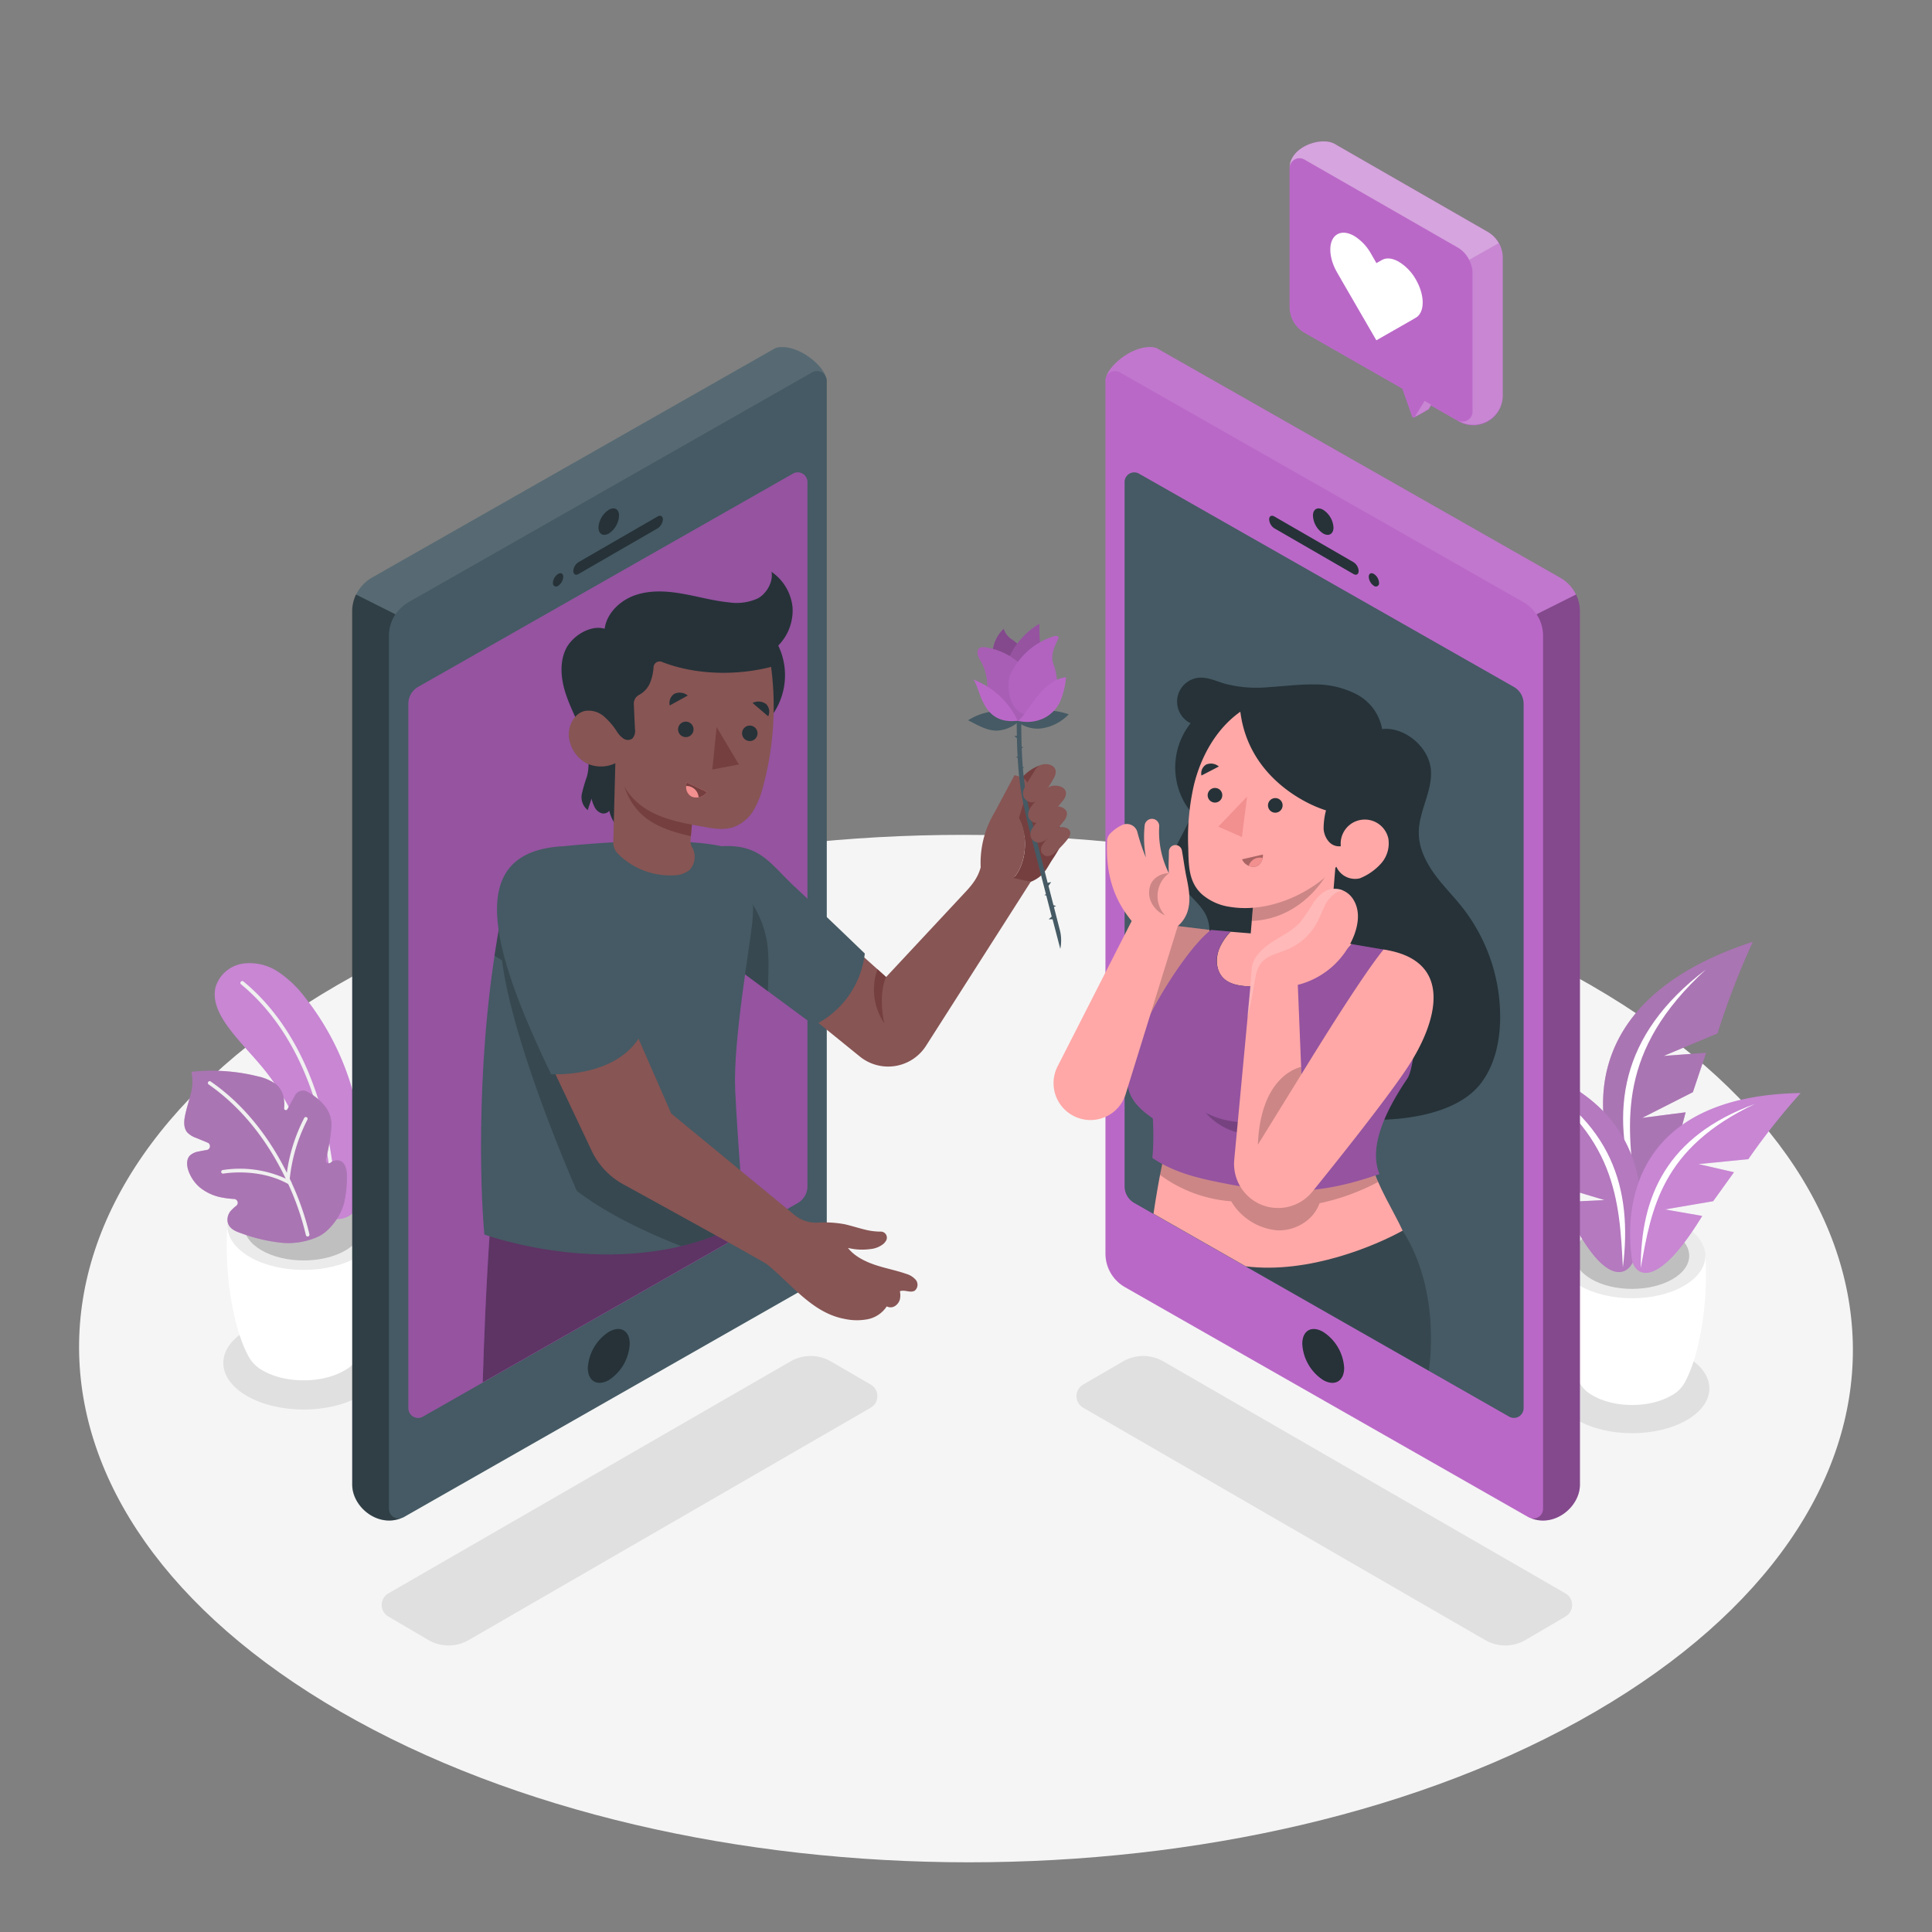 <svg xmlns="http://www.w3.org/2000/svg" viewBox="0 0 500 500"><rect x="0" y="0" width="500" height="500" fill="#808080" stroke="none"/><g id="freepik--Floor--inject-17"><path d="M411.77,255c-89.93-51.92-235.26-51.92-324.6,0s-88.87,136.1,1,188S323.49,495,412.83,443,501.7,306.94,411.77,255Z" style="fill:#f5f5f5"></path></g><g id="freepik--Shadows--inject-17"><path d="M100.59,412.32l104-60a10.41,10.41,0,0,1,10.41,0l10.33,6a3.46,3.46,0,0,1,0,6l-104,60.11a10.4,10.4,0,0,1-10.47,0l-10.31-6.05A3.46,3.46,0,0,1,100.59,412.32Z" style="fill:#e0e0e0"></path><path d="M405.06,412.32l-104-60a10.39,10.39,0,0,0-10.4,0l-10.33,6a3.46,3.46,0,0,0,0,6l104,60.11a10.4,10.4,0,0,0,10.47,0l10.31-6.05A3.47,3.47,0,0,0,405.06,412.32Z" style="fill:#e0e0e0"></path><path d="M436.46,351.07c-7.86-4.53-20.57-4.53-28.38,0s-7.76,11.9.1,16.44,20.56,4.54,28.37,0S444.32,355.61,436.46,351.07Z" style="fill:#e0e0e0"></path><path d="M93.17,344.27c-8.14-4.7-21.28-4.7-29.36,0s-8,12.31.09,17,21.28,4.69,29.36,0S101.3,349,93.17,344.27Z" style="fill:#e0e0e0"></path></g><g id="freepik--Plants--inject-17"><path d="M441.35,325l-19,.56-19-.56c-.82,12.85,1.69,26,5.14,32.35h0a8.66,8.66,0,0,0,3.77,3.83c5.61,3.24,14.69,3.24,20.26,0a8.42,8.42,0,0,0,3.77-3.93C439.68,350.78,442.16,337.75,441.35,325Z" style="fill:#fff"></path><path d="M435.73,317.17c7.46,4.3,7.5,11.28.09,15.59s-19.46,4.3-26.92,0-7.49-11.29-.08-15.59S428.27,312.86,435.73,317.17Z" style="fill:#ebebeb"></path><path d="M432.78,318.88c5.82,3.36,5.85,8.8.07,12.16s-15.18,3.36-21,0-5.85-8.8-.07-12.16S427,315.52,432.78,318.88Z" style="fill:#e0e0e0"></path><g style="opacity:0.15"><path d="M432.78,318.88c5.82,3.36,5.85,8.8.07,12.16s-15.18,3.36-21,0-5.85-8.8-.07-12.16S427,315.52,432.78,318.88Z"></path></g><path d="M453.61,243.75c-42.89,14-43.28,42.73-33.61,63.17,2.44,4.13,9.82,6.35,16.24-19.06L425,289.31l13.12-6.66,3.41-10.19-10.94.81,13.89-5.84A205.69,205.69,0,0,1,453.61,243.75Z" style="fill:#BA68C8"></path><path d="M453.61,243.75c-42.89,14-43.28,42.73-33.61,63.17,2.44,4.13,9.82,6.35,16.24-19.06L425,289.31l13.12-6.66,3.41-10.19-10.94.81,13.89-5.84A205.69,205.69,0,0,1,453.61,243.75Z" style="opacity:0.2"></path><path d="M453.61,243.75c-42.89,14-43.28,42.73-33.61,63.17,2.44,4.13,9.82,6.35,16.24-19.06L425,289.31l13.12-6.66,3.41-10.19-10.94.81,13.89-5.84A205.69,205.69,0,0,1,453.61,243.75Z" style="fill:#fff;opacity:0.2"></path><path d="M441.48,250.92c-22.62,17.17-24.66,36.85-18.27,57.4C421,290.23,418.5,271.93,441.48,250.92Z" style="fill:#fff"></path><path d="M381,272.9c42.27,6,47.4,32.6,41.79,53.24-1.58,4.26-8.09,7.55-18.29-15.05l10.73-.52-13.33-4L397,297.62l10.33-1.06-13.91-3.13A194.4,194.4,0,0,0,381,272.9Z" style="fill:#BA68C8"></path><path d="M381,272.9c42.27,6,47.4,32.6,41.79,53.24-1.58,4.26-8.09,7.55-18.29-15.05l10.73-.52-13.33-4L397,297.62l10.33-1.06-13.91-3.13A194.4,194.4,0,0,0,381,272.9Z" style="fill:#fff;opacity:0.2"></path><path d="M381,272.9c42.27,6,47.4,32.6,41.79,53.24-1.58,4.26-8.09,7.55-18.29-15.05l10.73-.52-13.33-4L397,297.62l10.33-1.06-13.91-3.13A194.4,194.4,0,0,0,381,272.9Z" style="opacity:0.1"></path><path d="M393.46,277.56C417.37,289.79,422.54,307.78,420,328,419.1,310.75,418.34,293.31,393.46,277.56Z" style="fill:#fff"></path><path d="M466,282.88c-38.77.64-46.37,24.09-43.63,43.32.95,4,6.45,7.71,18.17-11.52L430.91,313l12.46-2.13,5.39-7.5-9.19-2.11L452.46,300A176.6,176.6,0,0,1,466,282.88Z" style="fill:#BA68C8"></path><path d="M454.2,285.69c-22.92,8.35-29.6,24-29.57,42.47C427.37,312.74,430,297.1,454.2,285.69Z" style="fill:#fff"></path><path d="M466,282.88c-38.77.64-46.37,24.09-43.63,43.32.95,4,6.45,7.71,18.17-11.52L430.91,313l12.46-2.13,5.39-7.5-9.19-2.11L452.46,300A176.6,176.6,0,0,1,466,282.88Z" style="fill:#fff;opacity:0.2"></path><path d="M98.23,317.25l-19.69.57-19.7-.57c-.85,13.3,1.75,26.85,5.33,33.47h0a9,9,0,0,0,3.9,4c5.81,3.35,15.2,3.35,21,0A8.72,8.72,0,0,0,93,350.62C96.51,344,99.07,330.48,98.23,317.25Z" style="fill:#fff"></path><path d="M92.42,309.18c7.71,4.45,7.75,11.68.09,16.13s-20.14,4.46-27.86,0-7.75-11.67-.09-16.13S84.7,304.73,92.42,309.18Z" style="fill:#ebebeb"></path><path d="M89.36,311c6,3.48,6.06,9.11.08,12.59s-15.71,3.48-21.73,0-6.06-9.11-.07-12.59S83.34,307.48,89.36,311Z" style="fill:#e0e0e0"></path><g style="opacity:0.15"><path d="M89.36,311c6,3.48,6.06,9.11.08,12.59s-15.71,3.48-21.73,0-6.06-9.11-.07-12.59S83.34,307.48,89.36,311Z"></path></g><path d="M68.49,276.94c-3.2-4-6.92-7.55-9.86-11.73-2-2.85-3.68-6.34-2.84-9.73a8.73,8.73,0,0,1,6.9-6.07,13.23,13.23,0,0,1,9.25,2.07,28.57,28.57,0,0,1,7,6.66,69.46,69.46,0,0,1,14.63,49.62c-.2,2-.53,4.14-1.82,5.71a5.75,5.75,0,0,1-5.89,1.8c-5.37-1.6-4.65-8.84-5.53-13.11a59.92,59.92,0,0,0-6.16-16.73A58.71,58.71,0,0,0,68.49,276.94Z" style="fill:#BA68C8"></path><path d="M68.49,276.94c-3.2-4-6.92-7.55-9.86-11.73-2-2.85-3.68-6.34-2.84-9.73a8.73,8.73,0,0,1,6.9-6.07,13.23,13.23,0,0,1,9.25,2.07,28.57,28.57,0,0,1,7,6.66,69.46,69.46,0,0,1,14.63,49.62c-.2,2-.53,4.14-1.82,5.71a5.75,5.75,0,0,1-5.89,1.8c-5.37-1.6-4.65-8.84-5.53-13.11a59.92,59.92,0,0,0-6.16-16.73A58.71,58.71,0,0,0,68.49,276.94Z" style="fill:#fff;opacity:0.2"></path><path d="M86.19,309.87a.49.49,0,0,1-.38-.44c-.37-8.62-3.17-38-23.43-54.69a.46.46,0,0,1-.06-.66A.47.47,0,0,1,63,254c20.56,16.93,23.39,46.66,23.77,55.37a.47.47,0,0,1-.45.49Z" style="fill:#f0f0f0"></path><path d="M89.15,310.8c-.61,3.38-3.51,7.56-6.57,9.12a18.58,18.58,0,0,1-10,1.67,43.57,43.57,0,0,1-10.1-2.4c-1.63-.55-3.43-1.29-3.61-3.3a3.6,3.6,0,0,1,1.15-2.83,11.53,11.53,0,0,1,1-.9,1,1,0,0,0-.55-1.87,23.11,23.11,0,0,1-2.88-.35,12.68,12.68,0,0,1-6-2.74,10.07,10.07,0,0,1-2.79-4.13c-.49-1.36-.63-3.06.4-4.07a4.54,4.54,0,0,1,2.24-1c.72-.15,1.44-.29,2.16-.4a1,1,0,0,0,.23-1.84l-3.06-1.27a5.69,5.69,0,0,1-2.32-1.44c-.93-1.13-.87-2.77-.58-4.21.37-1.91,1-3.76,1.48-5.65a12.09,12.09,0,0,0,.2-5.79,48.82,48.82,0,0,1,17.12,1.15,12.32,12.32,0,0,1,4.67,2c1.9,1.53,2.4,3.81,2.19,6.29a.45.45,0,0,0,.84.24l2-3.6a2.3,2.3,0,0,1,3-1,14,14,0,0,1,4.47,3.51,7.71,7.71,0,0,1,1.91,5.71,50.71,50.71,0,0,1-1.42,8.39.77.77,0,0,0,1.21.82l.09-.07a2.68,2.68,0,0,1,1.84-.53c1.73.21,2.17,2,2.29,3.45A29.07,29.07,0,0,1,89.15,310.8Z" style="fill:#BA68C8"></path><path d="M89.15,310.8c-.61,3.38-3.51,7.56-6.57,9.12a18.58,18.58,0,0,1-10,1.67,43.57,43.57,0,0,1-10.1-2.4c-1.63-.55-3.43-1.29-3.61-3.3a3.6,3.6,0,0,1,1.15-2.83,11.53,11.53,0,0,1,1-.9,1,1,0,0,0-.55-1.87,23.11,23.11,0,0,1-2.88-.35,12.68,12.68,0,0,1-6-2.74,10.07,10.07,0,0,1-2.79-4.13c-.49-1.36-.63-3.06.4-4.07a4.54,4.54,0,0,1,2.24-1c.72-.15,1.44-.29,2.16-.4a1,1,0,0,0,.23-1.84l-3.06-1.27a5.69,5.69,0,0,1-2.32-1.44c-.93-1.13-.87-2.77-.58-4.21.37-1.91,1-3.76,1.48-5.65a12.09,12.09,0,0,0,.2-5.79,48.82,48.82,0,0,1,17.12,1.15,12.32,12.32,0,0,1,4.67,2c1.9,1.53,2.4,3.81,2.19,6.29a.45.45,0,0,0,.84.24l2-3.6a2.3,2.3,0,0,1,3-1,14,14,0,0,1,4.47,3.51,7.71,7.71,0,0,1,1.91,5.71,50.71,50.71,0,0,1-1.42,8.39.77.77,0,0,0,1.21.82l.09-.07a2.68,2.68,0,0,1,1.84-.53c1.73.21,2.17,2,2.29,3.45A29.07,29.07,0,0,1,89.15,310.8Z" style="opacity:0.2"></path><path d="M89.15,310.8c-.61,3.38-3.51,7.56-6.57,9.12a18.58,18.58,0,0,1-10,1.67,43.57,43.57,0,0,1-10.1-2.4c-1.63-.55-3.43-1.29-3.61-3.3a3.6,3.6,0,0,1,1.15-2.83,11.53,11.53,0,0,1,1-.9,1,1,0,0,0-.55-1.87,23.11,23.11,0,0,1-2.88-.35,12.68,12.68,0,0,1-6-2.74,10.07,10.07,0,0,1-2.79-4.13c-.49-1.36-.63-3.06.4-4.07a4.54,4.54,0,0,1,2.24-1c.72-.15,1.44-.29,2.16-.4a1,1,0,0,0,.23-1.84l-3.06-1.27a5.69,5.69,0,0,1-2.32-1.44c-.93-1.13-.87-2.77-.58-4.21.37-1.91,1-3.76,1.48-5.65a12.09,12.09,0,0,0,.2-5.79,48.82,48.82,0,0,1,17.12,1.15,12.32,12.32,0,0,1,4.67,2c1.9,1.53,2.4,3.81,2.19,6.29a.45.45,0,0,0,.84.24l2-3.6a2.3,2.3,0,0,1,3-1,14,14,0,0,1,4.47,3.51,7.71,7.71,0,0,1,1.91,5.71,50.71,50.71,0,0,1-1.42,8.39.77.77,0,0,0,1.21.82l.09-.07a2.68,2.68,0,0,1,1.84-.53c1.73.21,2.17,2,2.29,3.45A29.07,29.07,0,0,1,89.15,310.8Z" style="fill:#fff;opacity:0.2"></path><path d="M80.08,319.45a69.88,69.88,0,0,0-4.61-13.34.43.43,0,0,0-.16-.35c-.1-.23-.21-.46-.32-.7a43.05,43.05,0,0,1,4.56-15.27.47.47,0,0,0-.17-.64.46.46,0,0,0-.64.17,43.67,43.67,0,0,0-4.5,14.2c-3.89-7.82-10.11-17-19.71-23.63a.47.47,0,0,0-.65.11.48.48,0,0,0,.12.66c9.89,6.88,16.14,16.43,19.94,24.36a28.71,28.71,0,0,0-16.32-2.21.47.47,0,0,0-.37.55.48.48,0,0,0,.37.37h.18c.09,0,9-1.64,16.79,2.69a69,69,0,0,1,4.57,13.21.47.47,0,0,0,.37.37h.18A.47.47,0,0,0,80.08,319.45Z" style="fill:#f0f0f0"></path></g><g id="freepik--speech-bubble-2--inject-17"><path d="M387.91,62.89A7.76,7.76,0,0,0,385,60L345.42,37.25c-3.47-2-11.68.71-11.68,6.28v35.9a7.74,7.74,0,0,0,3.9,6.72l30.56,17.46h0l-5.28-3,2.53,7.19a.43.43,0,0,0,.53.26v0c.45-.23,2.44-1.3,3.57-2l0,0,.08,0v0s.08,0,.1-.09l.62-1,6.89,3.93a7.63,7.63,0,0,0,11.67-6.28V66.68A7.71,7.71,0,0,0,387.91,62.89Z" style="fill:#BA68C8"></path><path d="M369.73,105.85s-.06.06-.1.09v0l-.08,0,0,0c-1.13.75-3.12,1.82-3.57,2v0a.41.41,0,0,0,.25-.18l2.45-4-.48-.28h0l2.15,1.23Z" style="fill:#fff;opacity:0.2"></path><path d="M380.22,67.26a7.76,7.76,0,0,0-2.07-2.59h0a8.64,8.64,0,0,0-.94-.64L337.6,41.3a2.57,2.57,0,0,0-3.86,2.23c0-5.57,8.21-8.27,11.68-6.28L385,60a7.76,7.76,0,0,1,2.88,2.92Z" style="fill:#fff;opacity:0.4"></path><path d="M381.09,106.54V70.73a7,7,0,0,0-.06-.92,8.09,8.09,0,0,0-.81-2.55l7.69-4.37a7.71,7.71,0,0,1,1,3.79v35.81a7.63,7.63,0,0,1-11.67,6.28A2.57,2.57,0,0,0,381.09,106.54Z" style="fill:#fff;opacity:0.2"></path><path d="M350.47,61.07c-1.58-.91-3.16-1.13-4.36-.44-2.43,1.37-2.44,5.86,0,10l1.4,2.44,8.69,15,8.76-5,1.41-.82c2.42-1.37,2.43-5.85,0-10A12.48,12.48,0,0,0,362,67.74c-1.58-.91-3.16-1.13-4.36-.45l-1.42.8-1.4-2.43A12.66,12.66,0,0,0,350.47,61.07Z" style="fill:#fff"></path></g><g id="freepik--character-2--inject-17"><path d="M286.31,97.43h0c.76-2.66,6.17-7.72,11.55-7.62a4.78,4.78,0,0,1,1.51.3l104.47,59.44a10.09,10.09,0,0,1,5.05,8.68v226c0,5.76-6.64,11.25-12.87,8.61,0,0,0,0,0,0a3.33,3.33,0,0,1-.4-.16L291.09,333.09a10,10,0,0,1-5-8.68V98.52A2.41,2.41,0,0,1,286.31,97.43Z" style="fill:#BA68C8"></path><path d="M394.31,182.11a5,5,0,0,0-2.53-4.34l-97-55.19a2.5,2.5,0,0,0-3.74,2.17V307a5,5,0,0,0,2.53,4.35l97,55.28a2.51,2.51,0,0,0,3.74-2.18Z" style="fill:#BA68C8"></path><path d="M394.31,182.11a5,5,0,0,0-2.53-4.34l-97-55.19a2.5,2.5,0,0,0-3.74,2.17V307a5,5,0,0,0,2.53,4.35l97,55.28a2.51,2.51,0,0,0,3.74-2.18Z" style="fill:#455a64"></path><path d="M408.88,158.22v226c0,5.76-6.64,11.25-12.87,8.61,0,0,0,0,0,0a2.49,2.49,0,0,0,3.33-2.34v-226a10,10,0,0,0-1.68-5.52l10.23-5.11A10.07,10.07,0,0,1,408.88,158.22Z" style="opacity:0.3"></path><path d="M297.85,89.8a4.78,4.78,0,0,1,1.51.3l104.47,59.44a10,10,0,0,1,4,4.3L397.62,159a10,10,0,0,0-3.37-3.17L289.78,96.34a2.5,2.5,0,0,0-3.47,1.09h0C287.06,94.76,292.47,89.7,297.85,89.8Z" style="fill:#fff;opacity:0.1"></path><path d="M329.8,133.66c-.74-.42-1.34-.09-1.35.75a3,3,0,0,0,1.34,2.31l20.5,11.84c.73.42,1.32.06,1.33-.78a2.91,2.91,0,0,0-1.32-2.28Z" style="fill:#263238"></path><path d="M355.56,148.54c-.73-.43-1.33-.09-1.33.75a3,3,0,0,0,1.32,2.31.83.83,0,0,0,1.35-.77A2.94,2.94,0,0,0,355.56,148.54Z" style="fill:#263238"></path><path d="M342.44,131.94c-1.47-.85-2.65-.17-2.65,1.51a5.86,5.86,0,0,0,2.63,4.61c1.47.84,2.68.15,2.69-1.53A5.87,5.87,0,0,0,342.44,131.94Z" style="fill:#263238"></path><path d="M342.43,344.69c-3-1.73-5.39-.35-5.4,3.08a11.91,11.91,0,0,0,5.37,9.37c3,1.73,5.46.32,5.47-3.12A11.91,11.91,0,0,0,342.43,344.69Z" style="fill:#263238"></path><path d="M363,318.49c10.27,16.06,6.76,36.21,6.76,36.21l-71.22-40.62Z" style="fill:#37474f"></path><polygon points="313.42 240.71 300.19 239.11 284.77 263.45 305.99 266.16 313.42 240.71" style="fill:#ffa8a7"></polygon><polygon points="313.42 240.71 300.19 239.11 284.77 263.45 305.99 266.16 313.42 240.71" style="opacity:0.2"></polygon><path d="M363,318.49c-2.08-4.64-6.54-11.5-8.43-18.24l-53.68.38q-1.38,6.78-2.36,13.45l.07.08,23.81,13.57C338.79,329.77,356.16,322.27,363,318.49Z" style="fill:#ffa8a7"></path><path d="M330.42,318.4c4.67.28,9.53-2.55,11.07-7a57.22,57.22,0,0,0,15.14-5.5,41.89,41.89,0,0,1-2.11-5.67l-53.68.38c-.23,1.15-.43,2.29-.65,3.44a35.38,35.38,0,0,0,18.44,6.84A15.48,15.48,0,0,0,330.42,318.4Z" style="opacity:0.2"></path><path d="M303.89,223.58a11.47,11.47,0,0,1,.48-4.36c.38-1.24,4.48-8.3,4.06-8.81a18.4,18.4,0,0,1-.3-23.23,6.22,6.22,0,0,1,2.09-11.78c2.27-.21,4.43.84,6.6,1.5a32.45,32.45,0,0,0,11.5.94c3.85-.23,7.7-.74,11.57-.7a23.27,23.27,0,0,1,11.18,2.54,12.69,12.69,0,0,1,6.62,9c5.79-.64,12,4.55,12.6,10.35.57,5.62-3.16,10.9-3.11,16.55,0,3.83,1.79,7.45,4,10.54s5,5.81,7.34,8.81a45.94,45.94,0,0,1,9.71,29.17c-.14,5.88-1.53,11.95-5.21,16.55-7.22,9-24.66,10-35.21,8.73a56.8,56.8,0,0,1-29.42-12.75c-5.75-4.82-10.8-11.69-10-19.15.39-3.5,2-6.72,3.26-10s2-7.06.61-10.3-4.88-5.49-6.82-8.6A11,11,0,0,1,303.89,223.58Z" style="fill:#263238"></path><path d="M316.64,253.16c1.5,1.46,3.7,1.89,5.77,2.06a33.18,33.18,0,0,0,27.43-10.88l-5.81-1,1.56-18.83-21,6.17-.9,10.88-5.21-.43a14.87,14.87,0,0,0-2.86,4.21C314.53,247.91,314.64,251.21,316.64,253.16Z" style="fill:#ffa8a7"></path><path d="M344.12,225c-3.93,7.18-11,13-20.16,13.34l.63-7.61Z" style="opacity:0.2"></path><path d="M343.17,209.72a18.65,18.65,0,0,0-.62,4.75,5.61,5.61,0,0,0,1.32,3.31A3.53,3.53,0,0,0,347,219a6.24,6.24,0,0,1,12.31-1.95,7.84,7.84,0,0,1-1.84,6.36,14.73,14.73,0,0,1-5.55,3.9,5.29,5.29,0,0,1-6.07-3c-6.68,7.16-17.7,12-27.51,10.39a14.08,14.08,0,0,1-7.29-3.27c-3.5-3.2-3.42-7.58-3.53-11.93A61.23,61.23,0,0,1,309,203.1c1.83-7.41,5.78-14.51,12-18.91C323.06,200.8,337.54,208,343.17,209.72Z" style="fill:#ffa8a7"></path><polygon points="322.75 206.16 315.3 213.94 321.41 216.62 322.75 206.16" style="fill:#f28f8f"></polygon><path d="M326.84,221.16l-5.4,1.23a3.25,3.25,0,0,0,3.44,1.9C326.2,224,326.91,222.5,326.84,221.16Z" style="fill:#f28f8f"></path><path d="M326.84,221.16l-5.4,1.23a3.25,3.25,0,0,0,3.44,1.9C326.2,224,326.91,222.5,326.84,221.16Z" style="opacity:0.3"></path><path d="M323.16,224.06a3,3,0,0,0,1.72.23,2.64,2.64,0,0,0,1.89-2.25,3.08,3.08,0,0,0-2.07.22A3.12,3.12,0,0,0,323.16,224.06Z" style="fill:#f28f8f"></path><path d="M331.92,208.67a1.89,1.89,0,1,1-1.63-2.11A1.87,1.87,0,0,1,331.92,208.67Z" style="fill:#263238"></path><path d="M316.31,206.05a1.89,1.89,0,1,1-1.63-2.11A1.87,1.87,0,0,1,316.31,206.05Z" style="fill:#263238"></path><path d="M315.44,198.37l-4.51,2.34a2.7,2.7,0,0,1,1.19-2.83A3.17,3.17,0,0,1,315.44,198.37Z" style="fill:#263238"></path><path d="M331.48,200.2q1.88,1.71,3.77,3.4a2.68,2.68,0,0,0-.43-3A3.19,3.19,0,0,0,331.48,200.2Z" style="fill:#263238"></path><path d="M357,303.84c-2.78-6.74,1.19-15.81,7.2-24.7,1.83-2.7,2.5-14.13,2.75-22.53a10.69,10.69,0,0,0-8.9-10.87l-8.22-1.4a33.18,33.18,0,0,1-27.43,10.88c-3.08-.25-6.42-1.08-7.34-5a7.14,7.14,0,0,1,0-3.25,13.06,13.06,0,0,1,3.4-5.88l-5.06-.42c-6.52,4.9-19.82,25.81-21.51,37.51-.85,5.87,3.47,9.15,6.46,11.24a67.87,67.87,0,0,1-.1,10.26c4.39,3,9.62,4.67,14.85,5.79C330.11,309.14,340.62,309.59,357,303.84Z" style="fill:#BA68C8"></path><path d="M357,303.84c-2.78-6.74,1.19-15.81,7.2-24.7,1.83-2.7,2.5-14.13,2.75-22.53a10.69,10.69,0,0,0-8.9-10.87l-8.22-1.4a33.18,33.18,0,0,1-27.43,10.88c-3.08-.25-6.42-1.08-7.34-5a7.14,7.14,0,0,1,0-3.25,13.06,13.06,0,0,1,3.4-5.88l-5.06-.42c-6.52,4.9-19.82,25.81-21.51,37.51-.85,5.87,3.47,9.15,6.46,11.24a67.87,67.87,0,0,1-.1,10.26c4.39,3,9.62,4.67,14.85,5.79C330.11,309.14,340.62,309.59,357,303.84Z" style="opacity:0.2"></path><path d="M294.93,234.33,273.69,276a9.54,9.54,0,0,0,5,13.19h0a9.53,9.53,0,0,0,12.62-6l13.88-44.74Z" style="fill:#ffa8a7"></path><path d="M293.3,238.85c-5.37-6.23-7.16-13.17-6.78-21.28a2.87,2.87,0,0,1,.84-1.89,10.65,10.65,0,0,1,3-2.14,2.83,2.83,0,0,1,4,1.83,48.58,48.58,0,0,0,2.2,6.56,29.73,29.73,0,0,1-.33-8.27,1.91,1.91,0,0,1,2.06-1.74h0a1.87,1.87,0,0,1,1.71,2A23.76,23.76,0,0,0,302.51,226c-.17-2.12,0-3.74,0-5.63a1.69,1.69,0,0,1,1.89-1.66h0a1.69,1.69,0,0,1,1.47,1.36c.42,2.29.7,4.59,1.17,6.87.66,3.15,1.29,6.51.1,9.5a8.33,8.33,0,0,1-5.07,4.78C299.83,242,294.87,240.67,293.3,238.85Z" style="fill:#ffa8a7"></path><path d="M302.51,226a7.39,7.39,0,0,0-1,10.9,7,7,0,0,1-3.59-3.45,5.78,5.78,0,0,1,.07-5A5.26,5.26,0,0,1,302.51,226Z" style="opacity:0.2"></path><path d="M339,282.43A21.91,21.91,0,0,1,312.07,288a16.27,16.27,0,0,0,14.66,5.42C332.07,292.49,337,287.48,339,282.43Z" style="opacity:0.2"></path><path d="M358.06,245.74c-4.94,6.08-14.53,21.32-21.25,32.27l-.94-23.13A21.2,21.2,0,0,0,350.46,242c1.12-3,1.53-6.35-.19-9.16a5.89,5.89,0,0,0-3-2.5c-3.11-1.09-5.57.92-7.18,3.19a57.65,57.65,0,0,1-3.43,5.11c-2.08,2.36-5.05,3.68-7.67,5.43s-5,4.17-5,7.31l-4.57,48.8A11.43,11.43,0,0,0,326,311.59h0a11.43,11.43,0,0,0,13.65-3.2c7-8.64,18.67-23.32,24.17-31.48C372,264.85,376.71,248.53,358.06,245.74Z" style="fill:#ffa8a7"></path><path d="M336.81,278l-11.28,18.26c.71-18.39,11.2-20.13,11.2-20.13Z" style="opacity:0.2"></path><path d="M326.39,249.22c1.61-2,4.39-2.51,6.77-3.49a15.67,15.67,0,0,0,7.7-7c.75-1.42,1.29-2.94,2-4.36a7.93,7.93,0,0,1,3.2-3.48,4.61,4.61,0,0,1,1.51-.44,3.17,3.17,0,0,0-.38-.17c-3.11-1.09-5.57.92-7.18,3.19a57.65,57.65,0,0,1-3.43,5.11c-2.08,2.36-5.05,3.68-7.67,5.43s-5,4.17-5,7.31l-1.13,12.11a89.62,89.62,0,0,0,1.83-8.88C324.94,252.7,325.21,250.71,326.39,249.22Z" style="fill:#fff;opacity:0.2"></path></g><g id="freepik--character-1--inject-17"><path d="M121,410.86h0l-.09,0Z" style="fill:#e6e6e6"></path><path d="M213.69,97.43h0c-.76-2.66-6.17-7.72-11.55-7.62a4.78,4.78,0,0,0-1.51.3L96.17,149.54a10.09,10.09,0,0,0-5,8.68v226c0,5.76,6.64,11.25,12.87,8.61,0,0,0,0,0,0a3.33,3.33,0,0,0,.4-.16l104.48-59.54a10,10,0,0,0,5.05-8.68V98.52A2.41,2.41,0,0,0,213.69,97.43Z" style="fill:#455a64"></path><path d="M105.69,182.11a5,5,0,0,1,2.53-4.34l97-55.19a2.5,2.5,0,0,1,3.74,2.17V307a5,5,0,0,1-2.53,4.35l-97,55.28a2.51,2.51,0,0,1-3.74-2.18Z" style="fill:#BA68C8"></path><path d="M105.69,182.11a5,5,0,0,1,2.53-4.34l97-55.19a2.5,2.5,0,0,1,3.74,2.17V307a5,5,0,0,1-2.53,4.35l-97,55.28a2.51,2.51,0,0,1-3.74-2.18Z" style="opacity:0.2"></path><path d="M91.12,158.22v226c0,5.76,6.64,11.25,12.87,8.61,0,0,0,0,0,0a2.49,2.49,0,0,1-3.33-2.34v-226a10,10,0,0,1,1.68-5.52l-10.23-5.11A10.07,10.07,0,0,0,91.12,158.22Z" style="opacity:0.3"></path><path d="M202.15,89.8a4.78,4.78,0,0,0-1.51.3L96.17,149.54a10,10,0,0,0-4,4.3L102.38,159a10,10,0,0,1,3.37-3.17L210.22,96.34a2.5,2.5,0,0,1,3.47,1.09h0C212.94,94.76,207.53,89.7,202.15,89.8Z" style="fill:#fff;opacity:0.1"></path><path d="M170.2,133.66c.74-.42,1.34-.09,1.35.75a3,3,0,0,1-1.34,2.31l-20.5,11.84c-.73.42-1.32.06-1.33-.78a2.91,2.91,0,0,1,1.32-2.28Z" style="fill:#263238"></path><path d="M144.44,148.54c.73-.43,1.33-.09,1.33.75a3,3,0,0,1-1.32,2.31.83.83,0,0,1-1.35-.77A2.94,2.94,0,0,1,144.44,148.54Z" style="fill:#263238"></path><path d="M157.56,131.94c1.47-.85,2.65-.17,2.65,1.51a5.86,5.86,0,0,1-2.63,4.61c-1.47.84-2.68.15-2.69-1.53A5.87,5.87,0,0,1,157.56,131.94Z" style="fill:#263238"></path><path d="M157.57,344.69c3-1.73,5.39-.35,5.4,3.08a11.91,11.91,0,0,1-5.37,9.37c-3,1.73-5.46.32-5.47-3.12A11.91,11.91,0,0,1,157.57,344.69Z" style="fill:#263238"></path><path d="M191,314.84l-64,.84s-1.28,15.36-2.07,42.08l66.46-37.87C191.17,316.71,191,314.84,191,314.84Z" style="fill:#BA68C8"></path><path d="M191,314.84l-64,.84s-1.28,15.36-2.07,42.08l66.46-37.87C191.17,316.71,191,314.84,191,314.84Z" style="opacity:0.5"></path><path d="M266.76,228.19l-27.11,42.47a11.63,11.63,0,0,1-17.11,2.78l-12-9.73L222,246.29l7.33,6.56,20.29-21.75c2-2.11,3.58-4.1,4.25-6.91Z" style="fill:#875554"></path><path d="M186.82,219c10-.57,12.56,4.64,18.86,10.5s18.13,17.27,18.13,17.27a23.67,23.67,0,0,1-13.14,18.56l-21.93-16.18Z" style="fill:#455a64"></path><path d="M229.29,252.85c-2.12,5.16-.42,12-.42,12a15.53,15.53,0,0,1-1.78-14Z" style="fill:#753f3f"></path><path d="M198.41,243.28a26.82,26.82,0,0,0-11.13-17.11l1.46,23,10,7.39C198.8,252.11,199.16,247.65,198.41,243.28Z" style="opacity:0.2"></path><path d="M197.83,187.41a17.71,17.71,0,0,0,3.58-20.34,12.9,12.9,0,0,0,3.69-10,12.66,12.66,0,0,0-5.45-9.09c.55,2.52-1.27,5.7-3.56,6.9a13.33,13.33,0,0,1-7.56,1c-4.08-.41-8-1.55-12.07-2.25s-8.28-.93-12.14.43-7.27,4.6-7.84,8.66c-3.65-1.1-8.45,1.88-10.07,5.33s-1.24,7.53-.1,11.17,3,7,4.36,10.56,2.21,7.49,1.23,11.18a40,40,0,0,0-1.32,4.51,4.21,4.21,0,0,0,1.54,4.18c.25-1,.7-2,.95-3a9.89,9.89,0,0,0,.83,2.24,3.1,3.1,0,0,0,1.69,1.54,1.9,1.9,0,0,0,2.1-.62,9.07,9.07,0,0,0,5.16,6.38,9.42,9.42,0,0,0,8.34-.43,12.16,12.16,0,0,0,4.79-5.59,31,31,0,0,0,2.07-7.17A105.16,105.16,0,0,0,197.83,187.41Z" style="fill:#263238"></path><path d="M125.36,319.5s37.13,13.58,67.28-3.35c0,0-1.83-21.61-2.38-34.2s3.8-36.91,4.46-43.43-.22-17.8-7.9-19.51c-14.25-3-41,0-41,0l-16,17.67C123.07,271.2,124.22,307.45,125.36,319.5Z" style="fill:#455a64"></path><path d="M179.49,208.59l-.79,8.83a3.37,3.37,0,0,0,.5,2,5,5,0,0,1-.78,5.77,6.65,6.65,0,0,1-3.95,1.34,19.09,19.09,0,0,1-14.6-5.63,4.16,4.16,0,0,1-1.15-3l.58-22.41Z" style="fill:#875554"></path><path d="M161.08,196.58l18.41,12-.7,7.83c-4.28-1-8.59-2.23-12-5A16.4,16.4,0,0,1,161.08,196.58Z" style="fill:#753f3f"></path><path d="M199.56,172.59a78.81,78.81,0,0,1-2,30.65,24.13,24.13,0,0,1-2.43,6.29,10.16,10.16,0,0,1-5,4.41c-2.6,1-5.48.51-8.22,0-5-.88-10.13-1.81-14.47-4.43s-7.78-7.38-7.36-12.44a8.72,8.72,0,0,1-8.31.46,8.83,8.83,0,0,1-4.55-7c-.19-2.83,1.45-6,4.23-6.55a6.09,6.09,0,0,1,4.84,1.42,18.16,18.16,0,0,1,3.37,3.93,5.91,5.91,0,0,0,1.68,1.8,2,2,0,0,0,2.32,0,3,3,0,0,0,.66-2.52l-.29-6.42a2.55,2.55,0,0,1,1.42-2.38,6.29,6.29,0,0,0,2.87-3.31,12.91,12.91,0,0,0,.82-3.86,1.57,1.57,0,0,1,2.16-1.34C180,174.72,190.69,174.88,199.56,172.59Z" style="fill:#875554"></path><polygon points="185.46 188.15 191.23 197.85 184.35 199.15 185.46 188.15" style="fill:#753f3f"></polygon><path d="M177.72,202.49,183,205a3.41,3.41,0,0,1-4,1.13C177.7,205.58,177.34,203.85,177.72,202.49Z" style="fill:#f28f8f"></path><path d="M177.72,202.49,183,205a3.41,3.41,0,0,1-4,1.13C177.7,205.58,177.34,203.85,177.72,202.49Z" style="fill:#753f3f"></path><path d="M180.8,206.33a3.14,3.14,0,0,1-1.81-.17,2.78,2.78,0,0,1-1.4-2.75,3.15,3.15,0,0,1,3.21,2.92Z" style="fill:#f28f8f"></path><path d="M175.5,188.53a2,2,0,1,0,2.16-1.76A2,2,0,0,0,175.5,188.53Z" style="fill:#263238"></path><path d="M192.06,189.56a2,2,0,1,0,2.16-1.77A2,2,0,0,0,192.06,189.56Z" style="fill:#263238"></path><path d="M194.76,181.93l4.05,3.45a2.8,2.8,0,0,0-.54-3.17A3.35,3.35,0,0,0,194.76,181.93Z" style="fill:#263238"></path><path d="M178,180l-4.66,2.57a2.8,2.8,0,0,1,1.16-3A3.34,3.34,0,0,1,178,180Z" style="fill:#263238"></path><path d="M271.42,210.31l-2.67-8.11.17-4.06c-3,1.19-4.87,3.08-7.65,7.61s2.4,6,2.4,6c3,5.65,1.34,12.85-1.41,15.47l4.5,1c3.51-1.46,4.1-3.51,5.56-5.71a43.23,43.23,0,0,0,3.56-6.37Z" style="fill:#753f3f"></path><path d="M263.67,211.71q1.17-3.53,2.08-7.1a3,3,0,0,0,0-2.29c-.54-1-2-1.41-3.2-1.71l-5.13,9.6a25.38,25.38,0,0,0-3.57,15.08l8.43,1.89C265,224.56,266.67,217.36,263.67,211.71Z" style="fill:#875554"></path><path d="M274.24,240.51l-1.48-5.77.54-.28-.66-.19-1.29-5,.69-1-.91.21-2.91-11.36c-1.09-4.23-2.21-8.6-2.89-13-.26-1.75-.46-3.52-.61-5.29l.34-.27-.36,0c-.13-1.63-.22-3.26-.28-4.9l.44-.27-.45-.09c-.1-3-.12-5.95-.13-8.88h-1.16c0,2,0,4,.05,6l-.68.06.7.56c0,1.59.08,3.18.17,4.77l-.43.11.45.25c.15,2.73.39,5.45.8,8.15.68,4.45,1.82,8.85,2.91,13.1l3.6,14-.4.2.49.15,1.4,5.45-.78.68,1,0,2,7.66A10.87,10.87,0,0,0,274.24,240.51Z" style="fill:#455a64"></path><path d="M265,185.25a15.61,15.61,0,0,0-14.46,1.16c2.44,1.2,4.74,2.68,7.45,2.68A9.34,9.34,0,0,0,265,185.25Z" style="fill:#455a64"></path><path d="M262.22,185.55a19.59,19.59,0,0,1,14.36-.69,12.05,12.05,0,0,1-7,3.64C267,188.88,263.68,187.79,262.22,185.55Z" style="fill:#455a64"></path><path d="M264.32,168.35c-.19-1.2-1.26-2-2.24-2.75a5.13,5.13,0,0,1-2.33-2.88,9.42,9.42,0,0,0-2.92,7.28,4,4,0,0,0,4.06,1.53C262.46,171.24,264.56,169.92,264.32,168.35Z" style="fill:#BA68C8"></path><path d="M264.32,168.35c-.19-1.2-1.26-2-2.24-2.75a5.13,5.13,0,0,1-2.33-2.88,9.42,9.42,0,0,0-2.92,7.28,4,4,0,0,0,4.06,1.53C262.46,171.24,264.56,169.92,264.32,168.35Z" style="opacity:0.3"></path><path d="M269.43,168a30.86,30.86,0,0,1-.42-6.58,19.52,19.52,0,0,0-8.82,11.24c1.07.65,2.14,1.2,3.21,1.85C265.3,172.32,267.53,170.28,269.43,168Z" style="fill:#BA68C8"></path><path d="M269.43,168a30.86,30.86,0,0,1-.42-6.58,19.52,19.52,0,0,0-8.82,11.24c1.07.65,2.14,1.2,3.21,1.85C265.3,172.32,267.53,170.28,269.43,168Z" style="opacity:0.2"></path><path d="M255.47,176.52c.17,2.08-.11,4.27.79,6.16a6.42,6.42,0,0,0,3,2.9,10.25,10.25,0,0,0,4.12.94,6.13,6.13,0,0,0,4.79-1.49,4.82,4.82,0,0,0,1.17-3.2,9.28,9.28,0,0,0-.72-3.39,17.52,17.52,0,0,0-6.62-8.22,17.26,17.26,0,0,0-7.08-2.71c-1-.14-1.82.1-1.94,1.21s.82,2.21,1.28,3.22A13.53,13.53,0,0,1,255.47,176.52Z" style="fill:#BA68C8"></path><path d="M255.47,176.52c.17,2.08-.11,4.27.79,6.16a6.42,6.42,0,0,0,3,2.9,10.25,10.25,0,0,0,4.12.94,6.13,6.13,0,0,0,4.79-1.49,4.82,4.82,0,0,0,1.17-3.2,9.28,9.28,0,0,0-.72-3.39,17.52,17.52,0,0,0-6.62-8.22,17.26,17.26,0,0,0-7.08-2.71c-1-.14-1.82.1-1.94,1.21s.82,2.21,1.28,3.22A13.53,13.53,0,0,1,255.47,176.52Z" style="opacity:0.1"></path><path d="M272.64,164.7c.45-.14,1-.23,1.31.15s-2.48,3.89-1.35,6.92a16.18,16.18,0,0,1,1,5.47,8.42,8.42,0,0,1-3.33,6.73,5.86,5.86,0,0,1-3.28,1.27,5.73,5.73,0,0,1-4.94-3.05A10.59,10.59,0,0,1,261,177a6.65,6.65,0,0,1,1.11-3.7,18.82,18.82,0,0,1,6-6.45A17.76,17.76,0,0,1,272.64,164.7Z" style="fill:#BA68C8"></path><path d="M272.64,164.7c.45-.14,1-.23,1.31.15s-2.48,3.89-1.35,6.92a16.18,16.18,0,0,1,1,5.47,8.42,8.42,0,0,1-3.33,6.73,5.86,5.86,0,0,1-3.28,1.27,5.73,5.73,0,0,1-4.94-3.05A10.59,10.59,0,0,1,261,177a6.65,6.65,0,0,1,1.11-3.7,18.82,18.82,0,0,1,6-6.45A17.76,17.76,0,0,1,272.64,164.7Z" style="opacity:0.05"></path><path d="M263.37,186.52c2.21-.8,5.87-10.55,12.51-11.24a20,20,0,0,1-1.55,6.33,9,9,0,0,1-4.42,4.37A10,10,0,0,1,263.37,186.52Z" style="fill:#BA68C8"></path><path d="M263.37,186.52c-9.61,1.22-9.53-8.78-11.54-10.67A20.83,20.83,0,0,1,263.37,186.52Z" style="fill:#BA68C8"></path><path d="M270.77,217.36a7.45,7.45,0,0,0-1.11,1.5,2,2,0,0,0-.12,1.72,1.82,1.82,0,0,0,1.62,1,3.1,3.1,0,0,0,2-1.08,24.54,24.54,0,0,0,3.25-3.46,2.46,2.46,0,0,0,.59-1.43c0-1.32-1.85-1.87-3.19-1.39a3.11,3.11,0,0,0-1.23,1.06Z" style="fill:#875554"></path><path d="M268.37,212.81a8.49,8.49,0,0,0-1.39,1.87,2.5,2.5,0,0,0-.14,2.13,2.25,2.25,0,0,0,2,1.25,4,4,0,0,0,2.55-1.34,31,31,0,0,0,4-4.32,3.11,3.11,0,0,0,.74-1.77c0-1.64-2.31-2.33-4-1.74a3.92,3.92,0,0,0-1.54,1.33Z" style="fill:#875554"></path><path d="M267.84,207.57a8.91,8.91,0,0,0-1.42,1.92,2.55,2.55,0,0,0-.15,2.2,2.3,2.3,0,0,0,2.07,1.28,4,4,0,0,0,2.62-1.38,31.54,31.54,0,0,0,4.16-4.44,3.18,3.18,0,0,0,.76-1.83c0-1.69-2.38-2.39-4.1-1.79a4.22,4.22,0,0,0-1.58,1.37Z" style="fill:#875554"></path><path d="M265.88,202.5a8.3,8.3,0,0,0-1,2,2.54,2.54,0,0,0,.26,2.13,2.41,2.41,0,0,0,2.23,1,3.59,3.59,0,0,0,2.26-1.64,28.49,28.49,0,0,0,3.18-4.77,2.93,2.93,0,0,0,.38-1.85c-.35-1.61-2.72-2-4.26-1.22a3.59,3.59,0,0,0-1.26,1.51C267.07,200.6,266.48,201.55,265.88,202.5Z" style="fill:#875554"></path><path d="M192.58,315.42l-18.85-27.24-27.11-43.59-12.49-12.7-4.33,4.79c-.69,3.54-1.3,7.1-1.83,10.64l1.95,1.22c2.91,22.54,19.37,59.67,19.37,59.67,8,6.09,18.38,10.91,27,14.27a64,64,0,0,0,16.34-6.33S192.62,315.88,192.58,315.42Z" style="opacity:0.2"></path><path d="M163.72,265.34l10,22.84,31.88,26.24a8.78,8.78,0,0,0,5.91,2,28.69,28.69,0,0,1,7.08.41c1.82.41,3.59,1,5.4,1.43a16.51,16.51,0,0,0,3.89.48,1.57,1.57,0,0,1,1.51,2.2,3.58,3.58,0,0,1-.79,1,6.32,6.32,0,0,1-3.37,1.32,15.41,15.41,0,0,1-5.78-.3c1.67,2.18,4.52,3.56,7.13,4.43s5.34,1.37,7.93,2.28a5.06,5.06,0,0,1,2.55,1.63,2,2,0,0,1-.32,2.72c-1.12.68-2.63-.33-3.85.15a5,5,0,0,1,0,2.12,3,3,0,0,1-1.3,1.73,2.1,2.1,0,0,1-2.1.07,7.68,7.68,0,0,1-4.91,3.32,14.89,14.89,0,0,1-6-.08c-8.26-1.52-13.49-8.72-20-14.07-.93-.76-26-14.57-37.33-20.79a19.3,19.3,0,0,1-8.13-8.66L140.91,272Z" style="fill:#875554"></path><path d="M145.78,219c10.72,12.68,14.74,34.44,20.28,48.45C159.87,279.18,142.61,278,142.61,278,126.81,245.15,120.13,220.34,145.78,219Z" style="fill:#455a64"></path></g></svg>